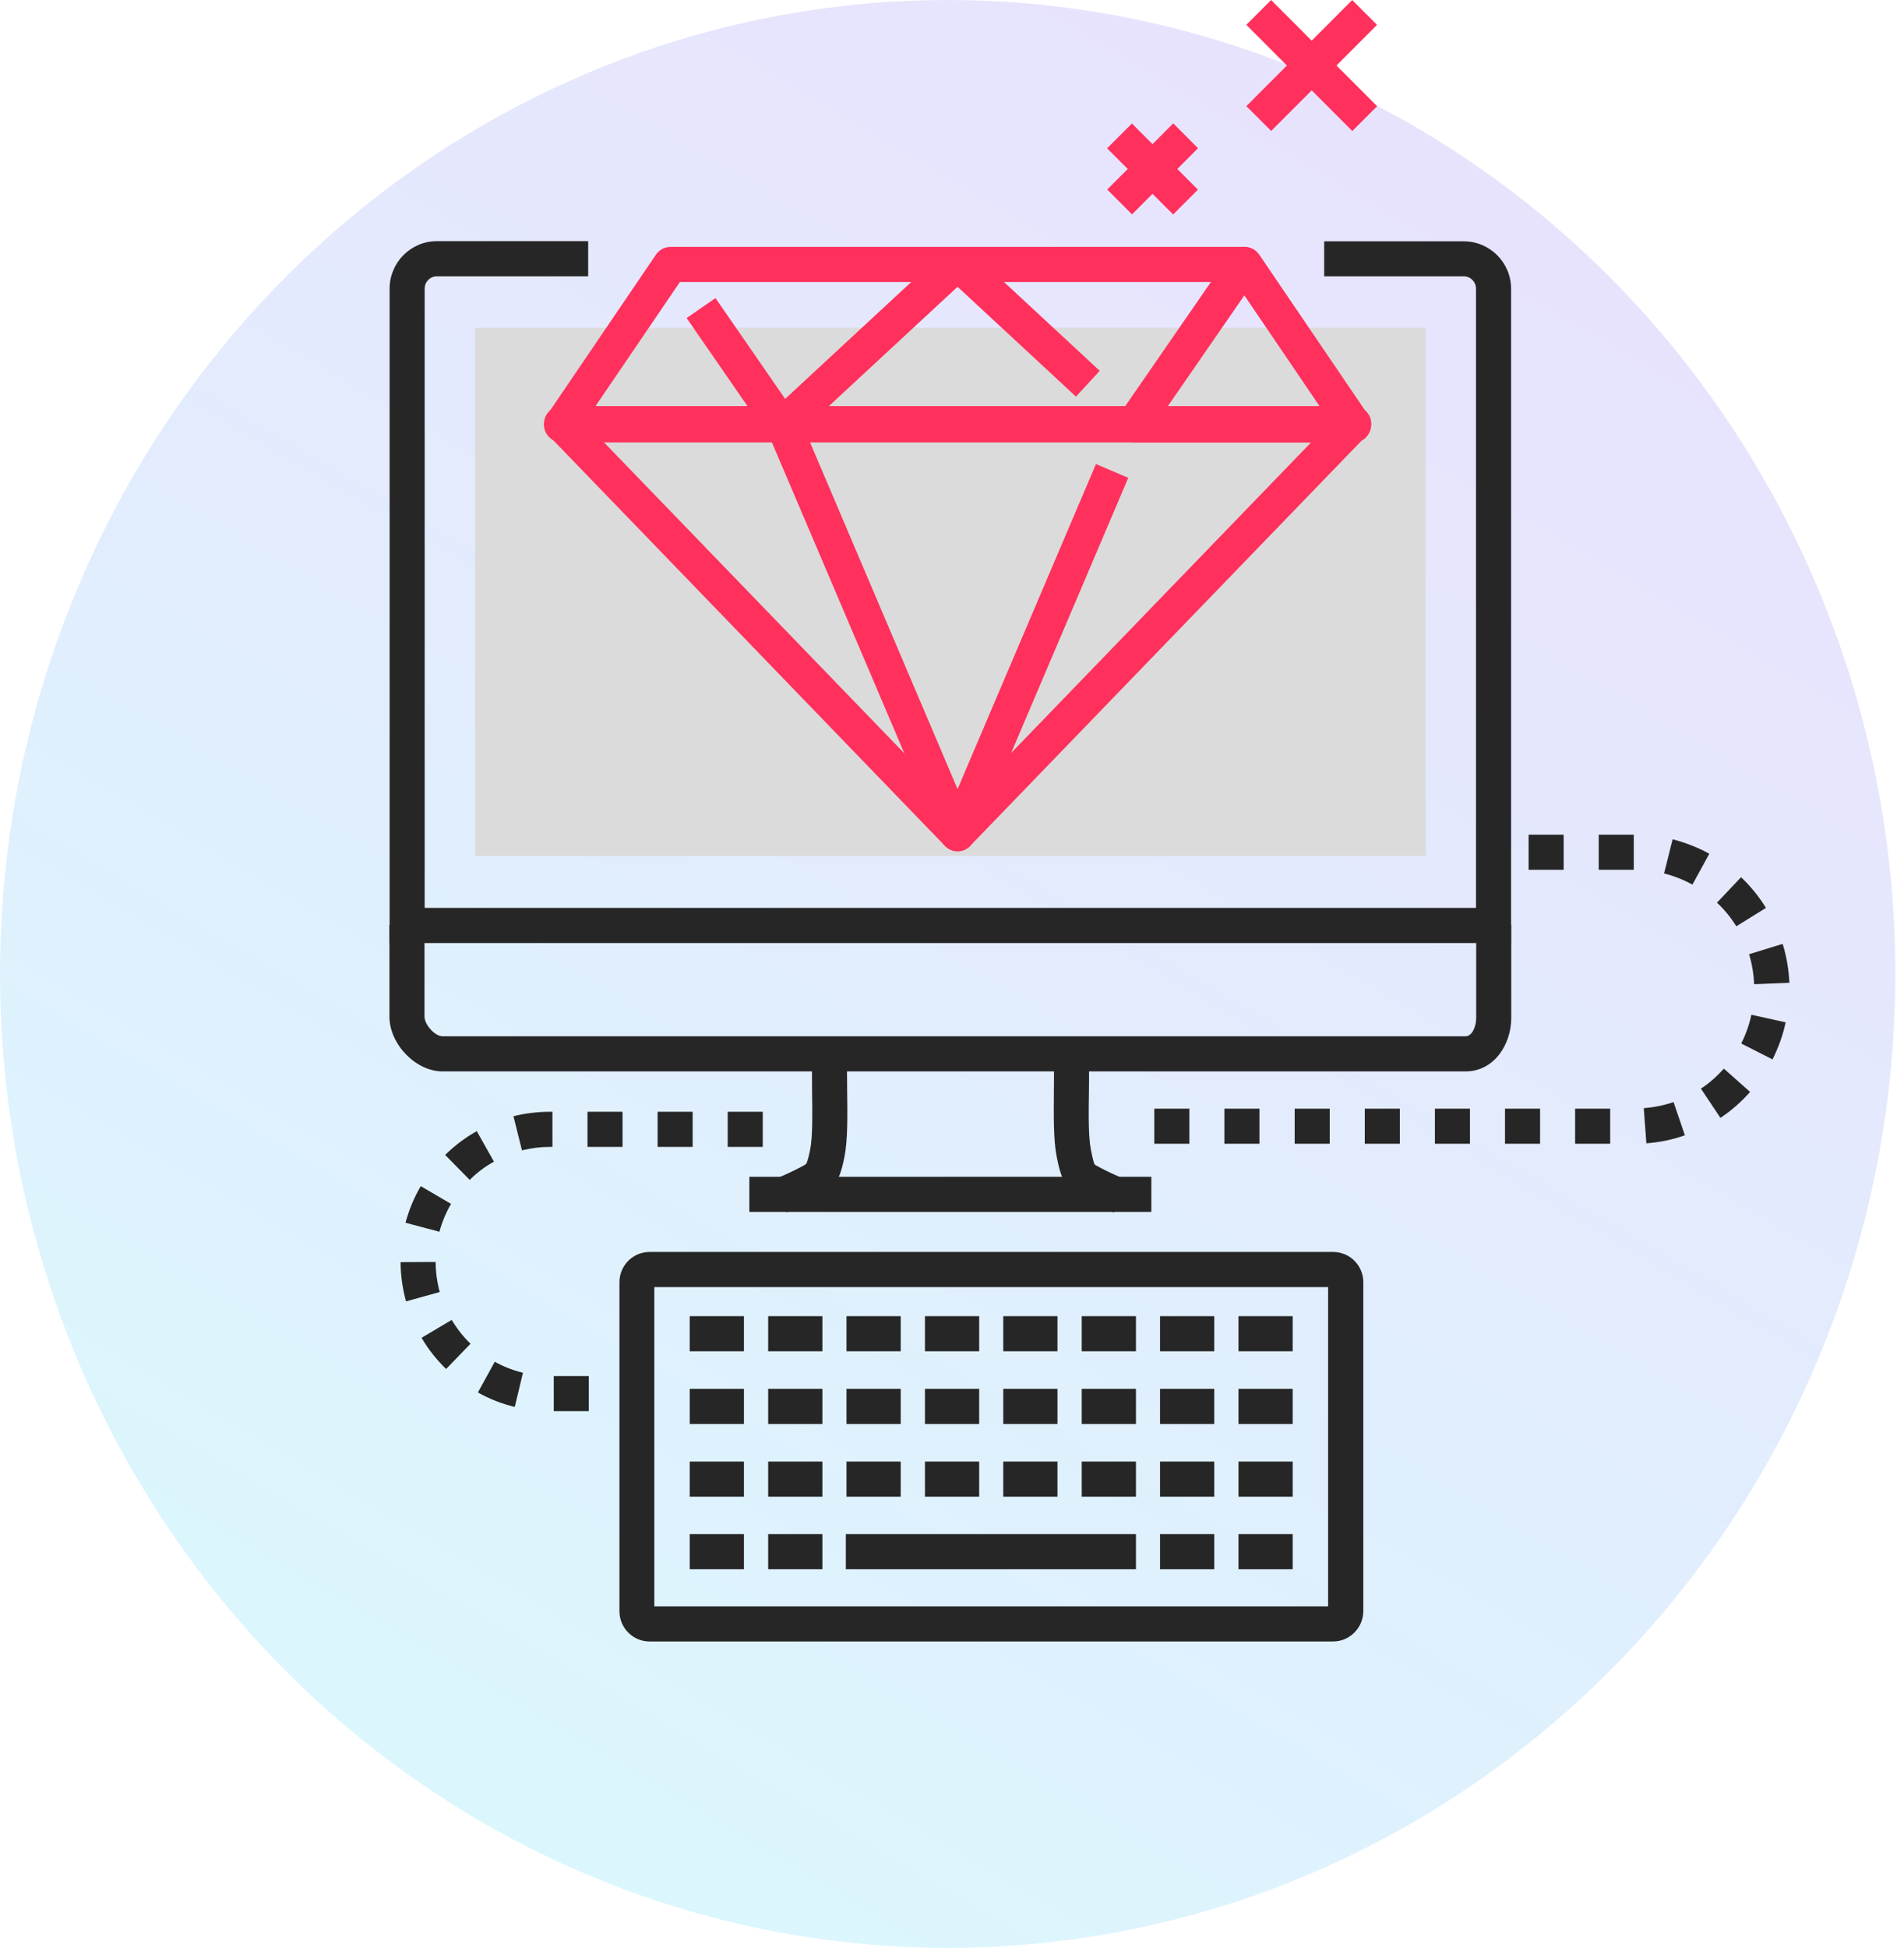 <svg width="88" height="90" viewBox="0 0 88 90" fill="none" xmlns="http://www.w3.org/2000/svg">
<ellipse opacity="0.5" cx="43.8" cy="45.001" rx="43.8" ry="45" fill="url(#paint0_linear)" fill-opacity="0.3"/>
<path d="M74.42 52.848H72.8V51.225H74.42V52.848ZM71.18 52.848H69.559V51.225H71.18V52.848ZM67.939 52.848H66.319V51.225H67.939V52.848ZM64.699 52.848H63.078V51.225H64.699V52.848ZM61.458 52.848H59.838V51.225H61.458V52.848ZM58.21 52.848H56.59V51.225H58.21V52.848ZM54.97 52.848H53.35V51.225H54.97V52.848ZM76.093 52.826L75.972 51.203C76.442 51.165 76.903 51.074 77.35 50.922L77.872 52.454C77.305 52.659 76.707 52.78 76.093 52.826ZM79.515 51.65L78.614 50.3C79.008 50.042 79.364 49.724 79.674 49.375L80.886 50.452C80.484 50.907 80.023 51.316 79.515 51.65ZM81.923 48.95L80.477 48.214C80.689 47.797 80.848 47.35 80.946 46.887L82.529 47.236C82.407 47.828 82.195 48.404 81.923 48.95ZM81.075 45.476C81.052 45.006 80.977 44.536 80.84 44.089L82.392 43.611C82.574 44.195 82.672 44.801 82.703 45.408L81.075 45.476ZM80.25 42.799C80 42.397 79.705 42.033 79.356 41.707L80.469 40.531C80.908 40.949 81.302 41.426 81.62 41.95L80.25 42.799ZM78.221 40.873C77.804 40.645 77.365 40.471 76.911 40.357L77.305 38.779C77.895 38.931 78.463 39.151 79.001 39.447L78.221 40.873ZM75.51 40.19H73.89V38.567H75.51V40.19ZM72.27 40.19H70.65V38.567H72.27V40.19ZM69.029 40.19H68.87V38.567H69.029V40.19Z" fill="#262626"/>
<path d="M27.214 65.203H25.594V63.58H27.214V65.203ZM23.792 65.006C23.194 64.862 22.626 64.642 22.088 64.338L22.868 62.92C23.277 63.148 23.716 63.315 24.17 63.428L23.792 65.006ZM20.619 63.254C20.18 62.829 19.794 62.344 19.484 61.813L20.877 60.986C21.119 61.388 21.407 61.76 21.747 62.086L20.619 63.254ZM18.765 60.129C18.605 59.538 18.515 58.931 18.515 58.317L20.135 58.309C20.135 58.779 20.203 59.249 20.324 59.697L18.765 60.129ZM20.309 56.913L18.742 56.496C18.901 55.905 19.136 55.336 19.446 54.805L20.846 55.624C20.612 56.026 20.43 56.466 20.309 56.913ZM21.71 54.517L20.574 53.364C21.013 52.932 21.505 52.56 22.035 52.264L22.83 53.675C22.421 53.895 22.043 54.183 21.71 54.517ZM24.125 53.152L23.731 51.574C24.276 51.438 24.852 51.369 25.419 51.369H25.533V52.992H25.419C24.98 52.992 24.549 53.045 24.125 53.152ZM35.254 52.992H33.634V51.369H35.254V52.992ZM32.014 52.992H30.394V51.369H32.014V52.992ZM28.773 52.992H27.153V51.369H28.773V52.992Z" fill="#262626"/>
<path d="M61.61 75.844H30.023C29.251 75.844 28.63 75.214 28.63 74.448V59.242C28.63 58.468 29.258 57.846 30.023 57.846H61.617C62.389 57.846 63.01 58.476 63.01 59.242V74.448C63.003 75.214 62.382 75.844 61.61 75.844ZM30.242 74.221H61.383V59.469H30.242V74.221Z" fill="#262626"/>
<path d="M59.747 60.812H57.241V62.435H59.747V60.812Z" fill="#262626"/>
<path d="M56.121 60.812H53.615V62.435H56.121V60.812Z" fill="#262626"/>
<path d="M52.502 60.812H49.996V62.435H52.502V60.812Z" fill="#262626"/>
<path d="M48.875 60.812H46.369V62.435H48.875V60.812Z" fill="#262626"/>
<path d="M45.256 60.812H42.75V62.435H45.256V60.812Z" fill="#262626"/>
<path d="M41.63 60.812H39.123V62.435H41.63V60.812Z" fill="#262626"/>
<path d="M38.01 60.812H35.504V62.435H38.01V60.812Z" fill="#262626"/>
<path d="M34.384 60.812H31.878V62.435H34.384V60.812Z" fill="#262626"/>
<path d="M59.747 64.172H57.241V65.795H59.747V64.172Z" fill="#262626"/>
<path d="M56.121 64.172H53.615V65.795H56.121V64.172Z" fill="#262626"/>
<path d="M52.502 64.172H49.996V65.795H52.502V64.172Z" fill="#262626"/>
<path d="M48.875 64.172H46.369V65.795H48.875V64.172Z" fill="#262626"/>
<path d="M45.256 64.172H42.75V65.795H45.256V64.172Z" fill="#262626"/>
<path d="M41.63 64.172H39.123V65.795H41.63V64.172Z" fill="#262626"/>
<path d="M38.01 64.172H35.504V65.795H38.01V64.172Z" fill="#262626"/>
<path d="M34.384 64.172H31.878V65.795H34.384V64.172Z" fill="#262626"/>
<path d="M59.747 67.531H57.241V69.154H59.747V67.531Z" fill="#262626"/>
<path d="M56.121 67.531H53.615V69.154H56.121V67.531Z" fill="#262626"/>
<path d="M52.502 67.531H49.996V69.154H52.502V67.531Z" fill="#262626"/>
<path d="M48.875 67.531H46.369V69.154H48.875V67.531Z" fill="#262626"/>
<path d="M45.256 67.531H42.75V69.154H45.256V67.531Z" fill="#262626"/>
<path d="M41.63 67.531H39.123V69.154H41.63V67.531Z" fill="#262626"/>
<path d="M38.01 67.531H35.504V69.154H38.01V67.531Z" fill="#262626"/>
<path d="M34.384 67.531H31.878V69.154H34.384V67.531Z" fill="#262626"/>
<path d="M59.747 70.884H57.241V72.507H59.747V70.884Z" fill="#262626"/>
<path d="M56.121 70.884H53.615V72.507H56.121V70.884Z" fill="#262626"/>
<path d="M52.502 70.884H39.093V72.507H52.502V70.884Z" fill="#262626"/>
<path d="M38.01 70.884H35.504V72.507H38.01V70.884Z" fill="#262626"/>
<path d="M34.384 70.884H31.878V72.507H34.384V70.884Z" fill="#262626"/>
<path d="M69.84 43.573H18.008V13.334C18.008 12.128 18.985 11.142 20.196 11.142H27.184V12.765H20.196C19.885 12.765 19.628 13.016 19.628 13.334V41.95H68.219V13.334C68.219 13.023 67.962 12.765 67.652 12.765H61.201V11.15H67.652C68.855 11.15 69.84 12.128 69.84 13.342V43.573Z" fill="#262626"/>
<path d="M65.887 15.147H21.959V39.545H65.887V15.147Z" fill="#DBDBDB"/>
<path d="M67.735 49.504H20.453C19.219 49.504 18 48.252 18 46.971V42.723H19.62V46.971C19.62 47.35 20.105 47.881 20.453 47.881H67.742C68.03 47.881 68.227 47.441 68.227 47.039V42.723H69.847V47.039C69.847 48.252 69.059 49.504 67.735 49.504Z" fill="#262626"/>
<path d="M36.36 56.019L35.716 54.532C36.254 54.297 36.693 54.092 36.935 53.963L37.011 53.925C37.109 53.872 37.238 53.804 37.261 53.774C37.276 53.751 37.337 53.645 37.443 53.129C37.564 52.515 37.548 51.415 37.533 50.437C37.526 49.761 37.518 49.124 37.556 48.669L39.169 48.806C39.139 49.178 39.146 49.784 39.154 50.414C39.169 51.521 39.184 52.659 39.032 53.44C38.798 54.631 38.54 54.934 37.791 55.344L37.723 55.382C37.329 55.594 36.701 55.867 36.36 56.019Z" fill="#262626"/>
<path d="M51.48 56.026C51.131 55.874 50.495 55.594 50.109 55.382L50.064 55.359C49.269 54.919 49.064 54.593 48.837 53.44C48.686 52.659 48.701 51.529 48.709 50.444C48.716 49.822 48.724 49.238 48.693 48.859L50.306 48.73C50.344 49.178 50.336 49.807 50.329 50.467C50.314 51.43 50.298 52.515 50.42 53.129C50.518 53.63 50.571 53.766 50.594 53.804C50.616 53.827 50.745 53.895 50.844 53.948L50.889 53.971C51.124 54.1 51.578 54.312 52.115 54.547L51.48 56.026Z" fill="#262626"/>
<path d="M53.213 54.373H34.634V55.996H53.213V54.373Z" fill="#262626"/>
<path d="M44.257 39.333C44.037 39.333 43.825 39.242 43.674 39.083L25.374 20.137C25.147 19.902 25.087 19.553 25.208 19.257C25.336 18.954 25.632 18.765 25.957 18.765H62.563C62.889 18.765 63.184 18.962 63.313 19.257C63.442 19.561 63.374 19.902 63.146 20.137L44.84 39.083C44.688 39.242 44.476 39.333 44.257 39.333ZM27.865 20.387L44.257 37.354L60.648 20.387H27.865Z" fill="#FF305C"/>
<path d="M44.257 39.333C43.931 39.333 43.636 39.136 43.515 38.84L35.444 19.895L36.935 19.257L44.257 36.459L50.654 21.442L52.146 22.079L45.006 38.848C44.877 39.136 44.582 39.333 44.257 39.333Z" fill="#FF305C"/>
<path d="M62.564 20.441H25.957C25.655 20.441 25.382 20.274 25.238 20.008C25.094 19.743 25.117 19.424 25.284 19.174L30.318 11.764C30.47 11.544 30.72 11.408 30.985 11.408H57.521C57.786 11.408 58.044 11.544 58.188 11.764L63.222 19.174C63.389 19.424 63.412 19.743 63.268 20.008C63.139 20.274 62.867 20.441 62.564 20.441ZM27.487 18.818H61.034L57.105 13.031H31.424L27.487 18.818Z" fill="#FF305C"/>
<path d="M36.738 20.221L35.641 19.03L43.711 11.552H44.809L50.828 17.134L49.73 18.325L44.257 13.251L36.738 20.221Z" fill="#FF305C"/>
<path d="M33.068 13.772L31.735 14.696L35.464 20.09L36.796 19.166L33.068 13.772Z" fill="#FF305C"/>
<path d="M62.563 20.441H52.395C52.093 20.441 51.82 20.274 51.676 20.008C51.54 19.743 51.555 19.417 51.729 19.166L56.847 11.757C56.999 11.537 57.249 11.408 57.514 11.408C57.779 11.408 58.044 11.544 58.195 11.764L63.23 19.174C63.396 19.424 63.419 19.743 63.275 20.008C63.139 20.274 62.866 20.441 62.563 20.441ZM53.94 18.818H61.027L57.514 13.645L53.94 18.818Z" fill="#FF305C"/>
<path d="M62.498 0.002L57.605 4.904L58.751 6.051L63.644 1.15L62.498 0.002Z" fill="#FF305C"/>
<path d="M58.749 -8.11351e-06L57.603 1.148L62.502 6.055L63.647 4.907L58.749 -8.11351e-06Z" fill="#FF305C"/>
<path d="M54.226 5.7L51.174 8.757L52.32 9.905L55.371 6.848L54.226 5.7Z" fill="#FF305C"/>
<path d="M52.315 5.706L51.169 6.853L54.221 9.91L55.366 8.763L52.315 5.706Z" fill="#FF305C"/>
<defs>
<linearGradient id="paint0_linear" x1="-2.61068e-06" y1="90.001" x2="62.021" y2="-15.094" gradientUnits="userSpaceOnUse">
<stop stop-color="#00DFEC"/>
<stop offset="1" stop-color="#7427F1"/>
</linearGradient>
</defs>
</svg>
